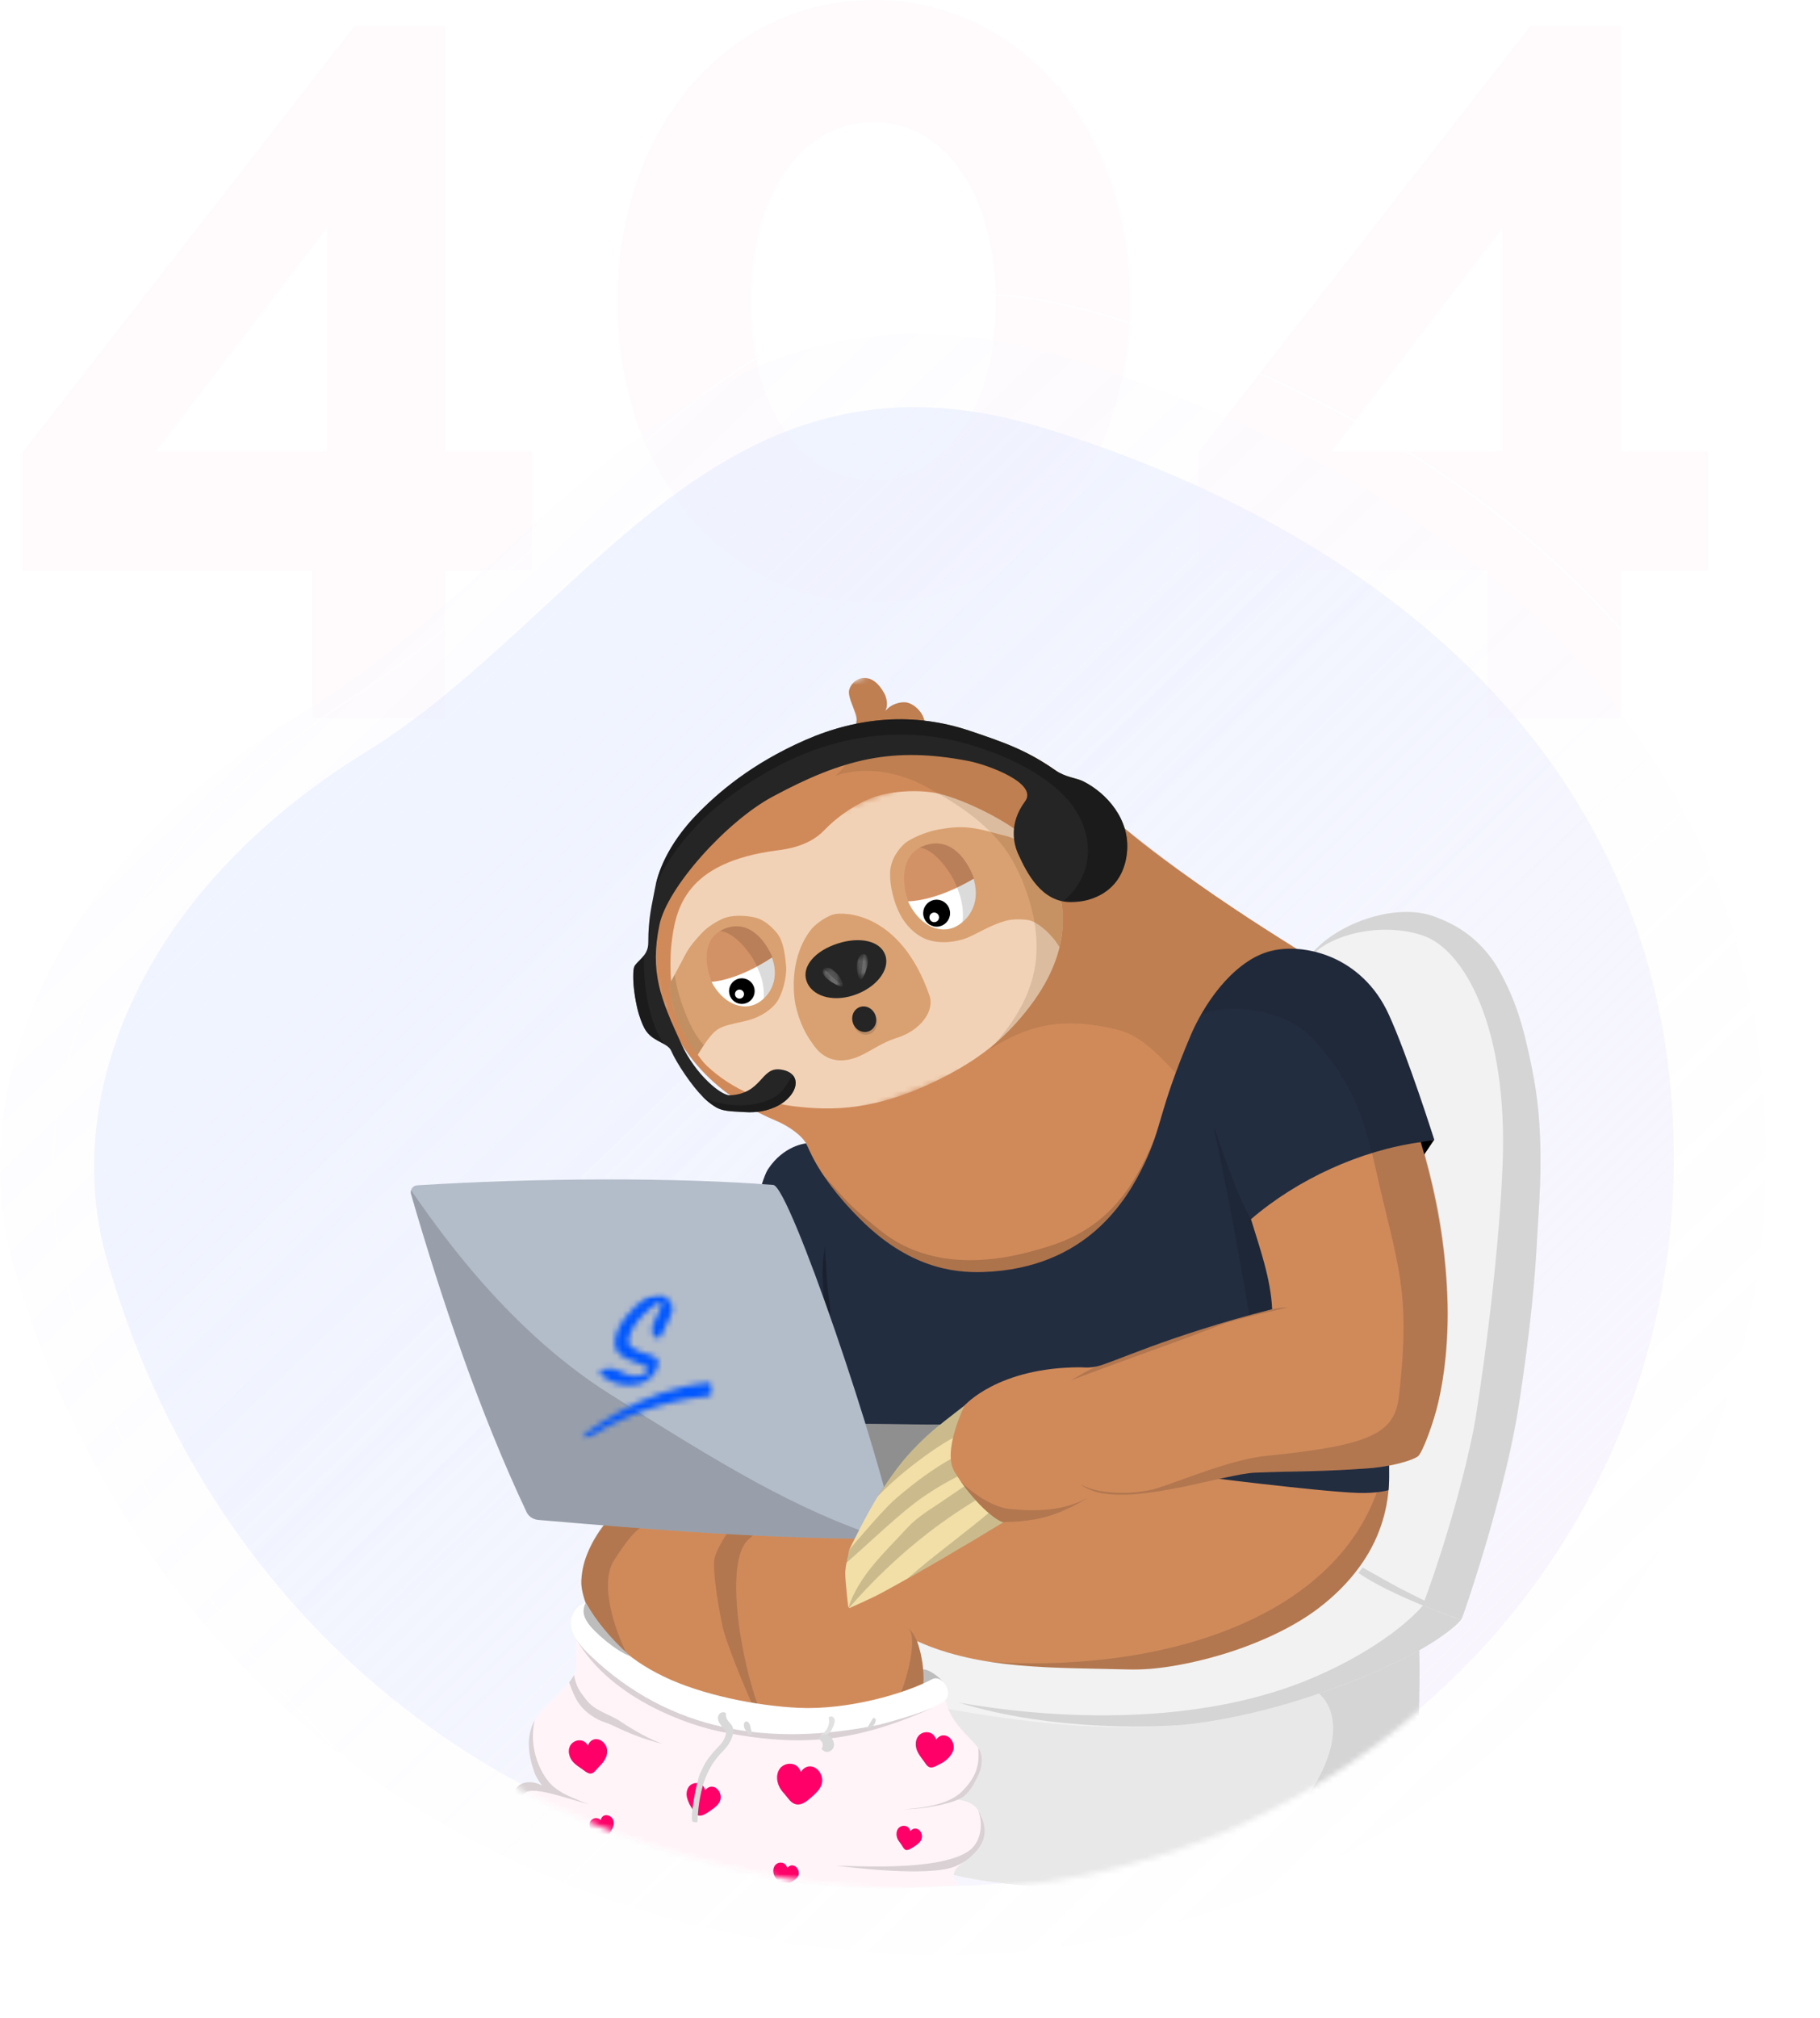 <svg width="323" height="358" viewBox="0 0 323 358" fill="none" xmlns="http://www.w3.org/2000/svg">
<g clip-path="url(#clip0_652_16246)" filter="url(#filter0_b_652_16246)">
<path d="M55.411 127.47V101.236H4V80.285L62.981 4.578H79.003V80.109H94.497V101.236H79.003V127.469L55.411 127.47ZM27.592 80.109H58.051V40.319L27.592 80.109ZM200.487 53.523C200.564 60.796 199.403 68.03 197.054 74.915C194.958 81.088 191.734 86.818 187.547 91.815C183.584 96.502 178.66 100.285 173.11 102.907C167.436 105.517 161.265 106.868 155.02 106.868C148.774 106.868 142.603 105.517 136.929 102.907C131.414 100.267 126.523 96.487 122.58 91.815C118.393 86.818 115.169 81.088 113.073 74.915C110.724 68.03 109.563 60.796 109.64 53.523C109.563 46.249 110.724 39.015 113.073 32.131C115.169 25.958 118.393 20.227 122.58 15.231C126.535 10.548 131.422 6.739 136.928 4.046C142.586 1.379 148.764 -0.004 155.018 -0.004C161.273 -0.004 167.451 1.379 173.109 4.046C178.651 6.721 183.569 10.531 187.544 15.229C191.731 20.225 194.955 25.956 197.051 32.129C199.401 39.013 200.563 46.248 200.487 53.523ZM176.718 53.523C176.759 49.158 176.226 44.807 175.133 40.582C174.223 36.976 172.704 33.552 170.643 30.458C168.873 27.798 166.526 25.571 163.777 23.944C161.129 22.416 158.119 21.625 155.062 21.655C151.947 21.61 148.877 22.401 146.171 23.944C143.422 25.571 141.075 27.798 139.305 30.458C137.244 33.552 135.725 36.976 134.815 40.582C133.722 44.807 133.189 49.158 133.23 53.523C133.185 57.858 133.718 62.181 134.815 66.376C135.736 69.95 137.254 73.343 139.305 76.412C141.075 79.071 143.422 81.298 146.171 82.926C148.877 84.469 151.947 85.259 155.062 85.215C158.119 85.244 161.129 84.454 163.777 82.926C166.526 81.298 168.873 79.071 170.643 76.412C172.694 73.343 174.212 69.95 175.133 66.376C176.23 62.181 176.763 57.858 176.718 53.523ZM264.044 127.47V101.236H212.634V80.285L271.616 4.578H287.638V80.109H303.132V101.236H287.638V127.469L264.044 127.47ZM236.228 80.109H266.687V40.319L236.228 80.109Z" fill="#FFFAFC" fill-opacity="0.8"/>
</g>
<g filter="url(#filter1_b_652_16246)">
<path d="M188.721 63.37C253.629 83.095 313.415 127.13 313.415 205.28C313.415 283.43 248.151 346.777 167.642 346.777C87.134 346.777 23.003 297.543 2.143 223.562C-6.18 192.458 9.473 153.202 53.783 126.376C98.093 99.551 123.813 43.644 188.721 63.37Z" fill="url(#paint0_linear_652_16246)" fill-opacity="0.4"/>
</g>
<g filter="url(#filter2_b_652_16246)">
<path d="M185.512 76.001C243.573 94 297.053 134.18 297.053 205.489C297.053 276.798 238.673 334.6 166.657 334.6C94.641 334.6 37.275 289.676 18.615 222.171C11.17 193.789 25.172 157.969 64.808 133.492C104.444 109.015 127.451 58.002 185.512 76.001Z" fill="url(#paint1_linear_652_16246)"/>
</g>
<path d="M172.167 52.366C164.907 52.354 157.694 53.529 150.814 55.845C147.52 56.957 144.307 58.295 141.198 59.85C138.078 61.416 135.048 63.156 132.124 65.062C129.288 66.903 126.459 68.928 123.472 71.252C120.808 73.327 118.077 75.597 115.124 78.191C109.631 83.017 104.155 88.291 98.859 93.391C93.313 98.731 87.578 104.255 81.699 109.394C78.53 112.164 75.582 114.597 72.688 116.831C69.432 119.342 66.332 121.538 63.206 123.543C52.491 130.417 43.105 138.295 35.309 146.96C28.175 154.802 22.247 163.662 17.72 173.249C13.681 181.806 11.069 190.965 9.986 200.365C9.497 204.758 9.392 209.184 9.672 213.595C9.946 217.871 10.609 222.113 11.652 226.268C16.802 245.621 24.65 263.6 34.976 279.706C44.966 295.372 57.472 309.284 71.991 320.88C86.434 332.377 102.728 341.333 120.177 347.362C138.128 353.581 157.255 356.732 177.026 356.732C181.998 356.731 186.968 356.473 191.913 355.958C206.323 354.454 220.416 350.746 233.7 344.963C242.377 341.182 250.661 336.557 258.433 331.155C266.185 325.762 273.401 319.637 279.983 312.866C293.323 299.129 303.915 282.969 311.191 265.257C313.035 260.773 314.682 256.143 316.087 251.496C317.508 246.797 318.716 241.967 319.676 237.142C320.648 232.253 321.391 227.249 321.882 222.27C322.381 217.217 322.635 212.064 322.635 206.955C322.635 201.857 322.403 196.779 321.948 191.863C321.501 187.042 320.826 182.245 319.942 177.604C319.075 173.055 317.982 168.533 316.696 164.164C315.435 159.882 313.953 155.63 312.291 151.526C310.663 147.505 308.816 143.517 306.807 139.674C304.838 135.91 302.656 132.18 300.323 128.591C298.039 125.077 295.548 121.602 292.919 118.262C290.346 114.993 287.572 111.766 284.674 108.671C281.839 105.643 278.808 102.66 275.668 99.804C272.596 97.011 269.337 94.266 265.981 91.647C259.273 86.431 252.223 81.669 244.88 77.394C230.773 69.152 215.007 62.2 198.019 56.73C193.612 55.297 189.106 54.189 184.536 53.414C180.448 52.728 176.31 52.378 172.165 52.367M172.165 52.001C180.114 52.001 188.709 53.348 198.132 56.382C263.131 77.312 323 124.035 323 206.958C323 289.882 257.645 357.099 177.026 357.099C96.406 357.099 32.187 304.858 11.298 226.359C2.963 193.354 18.639 151.7 63.008 123.237C100.948 98.899 125.279 52 172.167 52L172.165 52.001Z" fill="url(#paint2_linear_652_16246)"/>
<mask id="mask0_652_16246" style="mask-type:alpha" maskUnits="userSpaceOnUse" x="16" y="72" width="281" height="264">
<path d="M184.939 76.744C243.001 94.743 296.481 134.923 296.481 206.232C296.481 277.541 238.1 335.343 166.085 335.343C94.069 335.343 36.703 290.419 18.043 222.914C10.598 194.532 24.599 158.713 64.236 134.235C103.872 109.758 126.878 58.745 184.939 76.744Z" fill="#D9D9D9"/>
</mask>
<g mask="url(#mask0_652_16246)">
<path d="M251.869 291.254L251.862 305.912C251.862 306.914 251.31 307.826 250.436 308.314C241.67 313.203 234.673 321.198 230.979 330.532C230.555 331.598 229.491 332.069 228.358 332.248C206.308 335.73 178.58 336.57 163.001 330.82C161.652 330.322 157.937 327.052 157.937 327.052C157.937 327.052 160.99 309.051 159.641 300.113C159.417 298.626 160.438 297.235 161.923 297.005C189.745 292.665 220.311 294.71 248.551 288.578C250.26 288.207 251.872 289.509 251.869 291.254Z" fill="#E8E8E8"/>
<path d="M251.869 292.77C252.055 296.517 251.817 302.249 251.779 306.119C251.769 307.05 251.236 307.861 250.441 308.347C241.927 313.555 238.407 316.49 230.355 331.417C230.055 331.972 227.17 332.41 224.355 332.843C220.351 333.459 215.955 333.971 214.774 333.971C233.866 322.643 240.837 306.583 234.08 300.43C247.778 294.981 240.368 297.907 251.869 292.77Z" fill="#D5D5D5"/>
<path d="M231.481 170.966C235.425 164.382 246.861 160.06 254.152 162.466C261.44 164.873 265.496 169.819 268.39 176.929C271.284 184.039 273.207 196.629 273.364 203.346C273.686 217.18 270.832 244.904 267.907 258.429C266.495 264.961 261.661 280.928 260.507 284.118C259.481 286.953 259.545 287.164 259.041 287.667C251.372 295.336 227.023 304.003 211.999 305.786C188.112 308.618 157.889 301.513 141.192 296.933C136.134 295.546 152.343 300.751 152.848 301.106C153.657 301.673 154.764 300.985 154.642 300.004C154.564 299.383 154.523 298.6 154.549 297.616C154.661 293.518 158.174 290.204 161.999 288.733C165.827 287.262 170.98 289.219 174.064 286.519C203.038 261.155 208.519 268.219 216.555 250.664C224.59 233.11 226.428 213.419 227.465 194.139C227.922 185.667 228.667 175.665 231.481 170.966Z" fill="#F2F2F2"/>
<path d="M233.283 297.535C205.79 309.399 171.17 302.113 170.185 302.063C187.022 307.252 206.194 306.512 211.707 305.824C218.367 304.991 225.526 303.27 232.076 301.125C235.994 299.842 241.752 297.685 245.227 296.091C248.749 294.474 251.344 293.253 254.578 291.147C255.933 290.264 258.087 288.802 259.289 287.383C257.787 286.948 253.064 285.046 252.536 284.817C252.534 284.815 247.219 291.52 233.283 297.535Z" fill="#D5D5D5"/>
<mask id="mask1_652_16246" style="mask-type:luminance" maskUnits="userSpaceOnUse" x="103" y="101" width="202" height="181">
<path d="M142.932 259.541L274.728 281.897C274.823 281.868 304.466 175.925 304.437 175.829L210.121 101.204C210.093 101.108 199.101 105.817 199.008 105.845L104.074 135.621C103.978 135.649 103.926 135.752 103.955 135.847L142.703 259.427C142.734 259.519 142.837 259.572 142.932 259.541Z" fill="white"/>
</mask>
<g mask="url(#mask1_652_16246)">
<path d="M115.765 168.41C116.372 179.274 121.458 192.025 137.764 198.849C139.959 199.768 142.725 201.646 143.31 203.415C145.571 210.242 145.226 216.093 148.763 222.596C152.912 230.225 152.809 234.4 156.201 238.613C156.982 239.584 163.984 235.004 184.094 225.704C190.887 222.562 195.126 231.767 198.399 225.035C201.672 218.306 208.3 215.64 208.867 208.178C209.309 202.341 208.553 193.91 211.228 188.79C213.453 184.529 217.361 180.461 222.253 179.862C222.426 179.84 225.737 178.112 225.585 178.029C217.078 173.359 244.255 176.827 244.255 176.827C244.255 176.827 226.28 166.684 209.221 154.404C195.866 144.79 192.532 140.086 185.955 135.737C180.883 132.381 170.848 128.239 160.645 129.832C160.457 129.86 160.435 130.127 160.616 130.184C162.123 130.672 163.703 130.36 164.053 128.777C164.448 126.983 162.292 124.566 160.452 124.588C158.843 124.605 157.046 125.542 156.42 127.411C156.42 127.411 157.056 126.247 157.101 126.164C157.698 125.109 157.296 123.741 157.02 123.184C156.47 122.074 155.239 120.282 153.438 120.265C151.824 120.251 150.648 121.734 150.662 122.831C150.686 124.871 153.321 128.316 151.238 128.968C132.335 134.738 114.501 145.744 115.765 168.41Z" fill="#D08A5A"/>
</g>
<mask id="mask2_652_16246" style="mask-type:luminance" maskUnits="userSpaceOnUse" x="111" y="132" width="86" height="74">
<path d="M130.081 205.812L196.349 180.44C196.442 180.404 196.49 180.307 196.459 180.221L178.274 132.722C178.241 132.636 178.139 132.595 178.046 132.631L111.78 158.001C111.687 158.036 111.64 158.134 111.671 158.22L129.853 205.719C129.888 205.807 129.988 205.848 130.081 205.812Z" fill="white"/>
</mask>
<g mask="url(#mask2_652_16246)">
<path d="M137.838 150.879C139.164 150.703 143.417 150.282 146.259 147.318C148.363 145.121 151.172 143.102 154.066 141.827C157.744 140.206 163.273 140.046 166.517 140.779C170.194 141.612 176.475 144.433 180.791 147.575C184.908 150.574 188.086 156.178 188.545 161.405C189.104 167.775 186.605 173.428 182.938 178.324C178.284 184.537 173.288 188.081 167.726 190.964C155.609 197.245 147.426 197.062 140.706 196.234C136.156 195.674 130.053 193.463 125.438 189.076C124.1 187.805 122.974 185.741 121.941 184.235C119.316 180.407 118.604 172.595 119.164 167.52C119.882 160.991 121.77 153.007 137.838 150.879Z" fill="#F2D2B6"/>
</g>
<path d="M121.672 169.279C122.415 167.884 123.419 166.746 124.493 165.589C125.566 164.43 127.113 163.516 128.115 163.049C130.012 162.162 132.811 162.454 134.228 162.838C135.432 163.164 136.898 164.266 137.957 165.623C139.085 167.07 139.359 169.629 139.516 171.459C139.671 173.292 138.847 176.572 137.695 178C136.858 179.038 135.084 180.514 132.219 181.152C128.767 181.923 127.68 182.118 126.513 183.356C125.799 184.113 125.054 185.191 124.674 185.793C124.159 186.605 123.912 186.965 123.817 187.153C122.341 185.398 121.168 183.104 120.42 181.29C120.149 180.635 118.835 177.869 118.861 174.506C118.861 174.582 120.475 171.528 121.672 169.279Z" fill="#D9A171"/>
<path opacity="0.169" d="M118.861 174.532C118.861 174.532 118.895 175.765 119.016 176.655C119.087 177.172 119.566 179.231 120.192 180.756C121.106 182.984 122.134 185.165 123.81 187.157C124.571 185.957 124.905 185.412 124.905 185.412C124.905 185.412 123.215 183.689 121.901 180.373C121.256 178.745 120.361 176.838 119.732 172.92C119.271 173.789 118.861 174.532 118.861 174.532Z" fill="#523618"/>
<path d="M136.127 168.136C134.413 165.394 127.922 165.573 127.922 165.573C127.922 165.573 124.314 170.888 126.525 174.649C128.736 178.41 132.378 179.548 134.956 177.639C137.714 175.599 138.44 171.835 136.127 168.136Z" fill="white"/>
<path opacity="0.141" d="M134.333 171.476C134.78 172.475 135.708 174.351 135.546 177.165C136.479 176.241 137.096 175.187 137.372 173.904C137.646 172.633 137.501 171.169 136.998 169.883C136.17 170.412 135.613 170.788 134.333 171.476Z" fill="black"/>
<path d="M131.659 177.608C132.64 177.608 133.435 176.813 133.435 175.832C133.435 174.851 132.64 174.056 131.659 174.056C130.679 174.056 129.884 174.851 129.884 175.832C129.884 176.813 130.679 177.608 131.659 177.608Z" fill="black" stroke="black" stroke-miterlimit="10"/>
<path d="M131.238 177.167C131.681 177.167 132.04 176.808 132.04 176.365C132.04 175.922 131.681 175.563 131.238 175.563C130.795 175.563 130.436 175.922 130.436 176.365C130.436 176.808 130.795 177.167 131.238 177.167Z" fill="white"/>
<path d="M128.689 164.73C123.193 166.822 126.252 174.22 126.242 174.189C126.242 174.189 130.601 174.106 137.07 169.838C137.07 169.838 136.979 169.538 136.706 169.003C135.751 167.129 133.078 163.059 128.689 164.73Z" fill="#D39266"/>
<path opacity="0.129" d="M137.048 169.767C137.043 169.75 137.036 169.736 137.029 169.714C137.01 169.662 136.981 169.593 136.946 169.51C136.858 169.307 136.715 169.022 136.584 168.767C136.472 168.558 136.339 168.327 136.191 168.084C135.92 167.651 135.601 167.206 135.272 166.796C135.018 166.489 134.739 166.189 134.432 165.908C134.289 165.78 134.128 165.646 133.947 165.504C133.787 165.38 133.609 165.254 133.425 165.137C132.995 164.868 132.526 164.649 132.019 164.506C131.771 164.442 131.514 164.392 131.276 164.361C130.517 164.273 129.686 164.361 128.779 164.697C128.71 164.725 128.639 164.751 128.57 164.782C128.548 164.792 128.527 164.801 128.503 164.811C128.265 164.918 128.022 165.039 127.768 165.182C127.763 165.185 127.761 165.187 127.756 165.192C128.82 165.206 130.795 166.099 133.092 169.269C133.635 170.019 134.039 170.762 134.337 171.476C135.199 171.012 136.113 170.471 137.074 169.836C137.069 169.838 137.062 169.812 137.048 169.767Z" fill="black"/>
<path d="M160.481 149.712C159.424 150.686 158.015 152.511 157.963 154.889C157.91 157.267 158.655 160.186 159.769 162.287C160.726 164.089 162.259 165.713 164.13 166.527C166.574 167.591 169.768 167.129 171.613 166.393C173.336 165.706 176.13 163.885 178.956 163.254C179.919 163.037 181.947 163.059 182.799 163.306C184.485 163.799 186.917 166.024 188.033 168.067C189.319 162.785 188.381 159.46 187.407 156.356C186.498 153.456 185.146 151.307 185.146 151.307C185.146 151.307 184.654 151.057 184.139 150.828C182.861 150.26 179.969 148.627 178.606 148.317C176.187 147.77 174.519 147.113 172.053 146.841C169.975 146.613 168.414 146.837 166.357 147.203C164.372 147.558 161.492 148.781 160.481 149.712Z" fill="#D9A171"/>
<path d="M171.949 154.009C170.285 150.988 163.385 150.807 163.385 150.807C163.385 150.807 159.251 156.27 161.386 160.407C163.521 164.544 167.319 165.965 170.166 164.077C173.21 162.057 174.196 158.084 171.949 154.009Z" fill="white"/>
<path opacity="0.141" d="M169.854 157.47C170.273 158.562 171.151 160.616 170.82 163.606C171.863 162.675 172.577 161.585 172.943 160.233C173.308 158.893 173.234 157.324 172.774 155.925C171.865 156.439 171.251 156.808 169.854 157.47Z" fill="black"/>
<path d="M166.226 163.901C167.269 163.901 168.114 163.053 168.114 162.007C168.114 160.96 167.269 160.112 166.226 160.112C165.184 160.112 164.339 160.96 164.339 162.007C164.339 163.053 165.184 163.901 166.226 163.901Z" fill="black" stroke="black" stroke-miterlimit="10"/>
<path d="M165.798 163.606C166.268 163.606 166.65 163.223 166.65 162.749C166.65 162.276 166.268 161.893 165.798 161.893C165.327 161.893 164.946 162.276 164.946 162.749C164.946 163.223 165.327 163.606 165.798 163.606Z" fill="white"/>
<path d="M164.246 149.953C158.294 151.871 161.121 159.936 161.112 159.9C161.112 159.9 165.743 160.06 172.855 155.877C172.855 155.877 172.777 155.554 172.515 154.966C171.608 152.916 168.999 148.42 164.246 149.953Z" fill="#D39266"/>
<path opacity="0.129" d="M172.832 155.801C172.827 155.784 172.822 155.768 172.815 155.746C172.815 155.744 172.815 155.744 172.815 155.742C172.796 155.684 172.772 155.611 172.739 155.52C172.656 155.299 172.522 154.985 172.396 154.709C172.289 154.478 172.163 154.225 172.018 153.959C171.754 153.48 171.442 152.99 171.116 152.535C170.863 152.195 170.583 151.857 170.273 151.54C170.128 151.397 169.966 151.243 169.78 151.081C169.619 150.94 169.435 150.795 169.25 150.66C168.807 150.348 168.321 150.086 167.791 149.907C167.531 149.826 167.262 149.757 167.01 149.71C166.21 149.574 165.32 149.619 164.339 149.924C164.263 149.95 164.187 149.974 164.111 150.003C164.087 150.012 164.063 150.019 164.04 150.029C163.78 150.129 163.514 150.245 163.237 150.383C163.233 150.386 163.228 150.388 163.223 150.391C164.351 150.467 166.396 151.531 168.657 155.044C169.193 155.875 169.578 156.691 169.852 157.47C170.792 157.025 171.794 156.501 172.853 155.877C172.853 155.877 172.846 155.849 172.832 155.801Z" fill="black"/>
<path d="M144.113 164.704C140.264 169.384 140.602 175.984 141.297 178.791C141.992 181.595 143.053 183.594 144.184 185.125C144.667 185.782 146.712 189.259 151.529 187.748C154.057 186.955 155.906 185.151 159.21 184.115C163.356 182.816 165.905 179.362 164.965 176.646C159.734 161.552 149.442 161.75 147.897 162.235C145.952 162.845 144.324 164.447 144.113 164.704Z" fill="#D9A171"/>
<path opacity="0.161" d="M154.333 183.452C155.419 183.05 155.943 181.761 155.503 180.574C155.063 179.387 153.826 178.751 152.74 179.153C151.654 179.556 151.131 180.844 151.57 182.031C152.01 183.218 153.247 183.854 154.333 183.452Z" fill="#252525"/>
<path d="M154.17 182.966C155.262 182.562 155.79 181.271 155.351 180.084C154.911 178.897 153.669 178.263 152.577 178.668C151.484 179.072 150.956 180.363 151.396 181.55C151.836 182.737 153.077 183.371 154.17 182.966Z" fill="#252525"/>
<path d="M143.12 173.999C142.268 171.388 144.701 168.681 148.637 167.4C152.572 166.117 156.282 166.893 157.134 169.505C157.987 172.116 155.421 175.294 151.486 176.577C147.552 177.86 143.972 176.61 143.12 173.999Z" fill="#252525"/>
<mask id="mask3_652_16246" style="mask-type:luminance" maskUnits="userSpaceOnUse" x="151" y="169" width="4" height="5">
<path d="M152.719 173.806L154.818 173.121C154.913 173.09 154.963 172.987 154.932 172.895L153.745 169.248C153.714 169.153 153.611 169.103 153.519 169.134L151.419 169.819C151.324 169.85 151.274 169.952 151.305 170.045L152.493 173.692C152.524 173.787 152.626 173.837 152.719 173.806Z" fill="white"/>
</mask>
<g mask="url(#mask3_652_16246)">
<g opacity="0.122">
<mask id="mask4_652_16246" style="mask-type:luminance" maskUnits="userSpaceOnUse" x="151" y="169" width="4" height="5">
<path d="M152.719 173.806L154.818 173.121C154.913 173.09 154.963 172.987 154.932 172.895L153.745 169.248C153.714 169.153 153.611 169.103 153.519 169.134L151.419 169.819C151.324 169.85 151.274 169.952 151.305 170.045L152.493 173.692C152.524 173.787 152.626 173.837 152.719 173.806Z" fill="white"/>
</mask>
<g mask="url(#mask4_652_16246)">
<path d="M152.074 171.476C152.129 169.881 152.709 169.222 153.328 169.25C153.945 169.279 154.216 170.248 153.883 171.505C153.709 172.159 153.404 173.187 152.936 173.702C152.574 174.099 152.029 172.816 152.074 171.476Z" fill="white"/>
</g>
</g>
</g>
<mask id="mask5_652_16246" style="mask-type:luminance" maskUnits="userSpaceOnUse" x="145" y="171" width="5" height="5">
<path d="M145.845 172.168L147.314 175.713C147.352 175.805 147.457 175.848 147.55 175.81L149.589 174.965C149.682 174.927 149.725 174.822 149.687 174.73L148.218 171.185C148.18 171.092 148.076 171.05 147.983 171.088L145.943 171.933C145.85 171.971 145.807 172.078 145.845 172.168Z" fill="white"/>
</mask>
<g mask="url(#mask5_652_16246)">
<g opacity="0.122">
<mask id="mask6_652_16246" style="mask-type:luminance" maskUnits="userSpaceOnUse" x="145" y="170" width="5" height="6">
<path d="M147.242 175.925L149.644 175.142C149.739 175.111 149.789 175.008 149.758 174.915L148.511 171.09C148.48 170.995 148.378 170.945 148.285 170.976L145.883 171.759C145.788 171.79 145.738 171.892 145.769 171.985L147.016 175.81C147.047 175.903 147.149 175.953 147.242 175.925Z" fill="white"/>
</mask>
<g mask="url(#mask6_652_16246)">
<path d="M148.563 172.773C147.485 171.597 146.614 171.474 146.164 171.897C145.714 172.321 146.137 173.233 147.209 173.971C147.765 174.356 148.668 174.937 149.355 175.023C149.889 175.092 149.47 173.761 148.563 172.773Z" fill="white"/>
</g>
</g>
</g>
<mask id="mask7_652_16246" style="mask-type:luminance" maskUnits="userSpaceOnUse" x="151" y="169" width="4" height="5">
<path d="M152.719 173.806L154.818 173.121C154.913 173.09 154.963 172.987 154.932 172.895L153.745 169.248C153.714 169.153 153.611 169.103 153.519 169.134L151.419 169.819C151.324 169.85 151.274 169.952 151.305 170.045L152.493 173.692C152.524 173.787 152.626 173.837 152.719 173.806Z" fill="white"/>
</mask>
<g mask="url(#mask7_652_16246)">
<g opacity="0.122">
<mask id="mask8_652_16246" style="mask-type:luminance" maskUnits="userSpaceOnUse" x="151" y="169" width="4" height="5">
<path d="M152.719 173.806L154.818 173.121C154.913 173.09 154.963 172.987 154.932 172.895L153.745 169.248C153.714 169.153 153.611 169.103 153.519 169.134L151.419 169.819C151.324 169.85 151.274 169.952 151.305 170.045L152.493 173.692C152.524 173.787 152.626 173.837 152.719 173.806Z" fill="white"/>
</mask>
<g mask="url(#mask8_652_16246)">
<path d="M152.074 171.476C152.129 169.881 152.709 169.222 153.328 169.25C153.945 169.279 154.216 170.248 153.883 171.505C153.709 172.159 153.404 173.187 152.936 173.702C152.574 174.099 152.029 172.816 152.074 171.476Z" fill="white"/>
</g>
</g>
</g>
<mask id="mask9_652_16246" style="mask-type:luminance" maskUnits="userSpaceOnUse" x="145" y="171" width="5" height="5">
<path d="M145.845 172.168L147.314 175.713C147.352 175.805 147.457 175.848 147.55 175.81L149.589 174.965C149.682 174.927 149.725 174.822 149.687 174.73L148.218 171.185C148.18 171.092 148.076 171.05 147.983 171.088L145.943 171.933C145.85 171.971 145.807 172.078 145.845 172.168Z" fill="white"/>
</mask>
<g mask="url(#mask9_652_16246)">
<g opacity="0.122">
<mask id="mask10_652_16246" style="mask-type:luminance" maskUnits="userSpaceOnUse" x="145" y="170" width="5" height="6">
<path d="M147.242 175.925L149.644 175.142C149.739 175.111 149.789 175.008 149.758 174.915L148.511 171.09C148.48 170.995 148.378 170.945 148.285 170.976L145.883 171.759C145.788 171.79 145.738 171.892 145.769 171.985L147.016 175.81C147.047 175.903 147.149 175.953 147.242 175.925Z" fill="white"/>
</mask>
<g mask="url(#mask10_652_16246)">
<path d="M148.563 172.773C147.485 171.597 146.614 171.474 146.164 171.897C145.714 172.321 146.137 173.233 147.209 173.971C147.765 174.356 148.668 174.937 149.355 175.023C149.889 175.092 149.47 173.761 148.563 172.773Z" fill="white"/>
</g>
</g>
</g>
<mask id="mask11_652_16246" style="mask-type:luminance" maskUnits="userSpaceOnUse" x="151" y="169" width="4" height="5">
<path d="M152.719 173.806L154.818 173.121C154.913 173.09 154.963 172.987 154.932 172.895L153.745 169.248C153.714 169.153 153.611 169.103 153.519 169.134L151.419 169.819C151.324 169.85 151.274 169.952 151.305 170.045L152.493 173.692C152.524 173.787 152.626 173.837 152.719 173.806Z" fill="white"/>
</mask>
<g mask="url(#mask11_652_16246)">
<g opacity="0.122">
<mask id="mask12_652_16246" style="mask-type:luminance" maskUnits="userSpaceOnUse" x="151" y="169" width="4" height="5">
<path d="M152.719 173.806L154.818 173.121C154.913 173.09 154.963 172.987 154.932 172.895L153.745 169.248C153.714 169.153 153.611 169.103 153.519 169.134L151.419 169.819C151.324 169.85 151.274 169.952 151.305 170.045L152.493 173.692C152.524 173.787 152.626 173.837 152.719 173.806Z" fill="white"/>
</mask>
<g mask="url(#mask12_652_16246)">
<path d="M152.074 171.476C152.129 169.881 152.709 169.222 153.328 169.25C153.945 169.279 154.216 170.248 153.883 171.505C153.709 172.159 153.404 173.187 152.936 173.702C152.574 174.099 152.029 172.816 152.074 171.476Z" fill="white"/>
</g>
</g>
</g>
<mask id="mask13_652_16246" style="mask-type:luminance" maskUnits="userSpaceOnUse" x="145" y="171" width="5" height="5">
<path d="M145.845 172.168L147.314 175.713C147.352 175.805 147.457 175.848 147.55 175.81L149.589 174.965C149.682 174.927 149.725 174.822 149.687 174.73L148.218 171.185C148.18 171.092 148.076 171.05 147.983 171.088L145.943 171.933C145.85 171.971 145.807 172.078 145.845 172.168Z" fill="white"/>
</mask>
<g mask="url(#mask13_652_16246)">
<g opacity="0.122">
<mask id="mask14_652_16246" style="mask-type:luminance" maskUnits="userSpaceOnUse" x="145" y="170" width="5" height="6">
<path d="M147.242 175.925L149.644 175.142C149.739 175.111 149.789 175.008 149.758 174.915L148.511 171.09C148.48 170.995 148.378 170.945 148.285 170.976L145.883 171.759C145.788 171.79 145.738 171.892 145.769 171.985L147.016 175.81C147.047 175.903 147.149 175.953 147.242 175.925Z" fill="white"/>
</mask>
<g mask="url(#mask14_652_16246)">
<path d="M148.563 172.773C147.485 171.597 146.614 171.474 146.164 171.897C145.714 172.321 146.137 173.233 147.209 173.971C147.765 174.356 148.668 174.937 149.355 175.023C149.889 175.092 149.47 173.761 148.563 172.773Z" fill="white"/>
</g>
</g>
</g>
<mask id="mask15_652_16246" style="mask-type:luminance" maskUnits="userSpaceOnUse" x="-98" y="5" width="558" height="482">
<path d="M-96.974 150.914L350.41 5.098C350.505 5.067 350.605 5.119 350.636 5.212L459.964 340.689C459.995 340.784 459.942 340.884 459.849 340.915L12.466 486.734C12.371 486.765 12.271 486.713 12.24 486.62L-97.088 151.143C-97.119 151.048 -97.066 150.945 -96.974 150.914Z" fill="white"/>
</mask>
<g mask="url(#mask15_652_16246)">
<g opacity="0.322">
<mask id="mask16_652_16246" style="mask-type:luminance" maskUnits="userSpaceOnUse" x="150" y="168" width="5" height="7">
<path d="M151.884 174.218L154.63 173.323C154.726 173.292 154.776 173.189 154.745 173.097L153.171 168.267C153.14 168.172 153.038 168.122 152.945 168.153L150.199 169.048C150.103 169.079 150.053 169.181 150.084 169.274L151.658 174.104C151.686 174.196 151.789 174.249 151.884 174.218Z" fill="white"/>
</mask>
<g mask="url(#mask16_652_16246)">
<path d="M153.117 168.098C153.264 169.76 153.036 171.426 152.81 173.078C152.779 173.311 152.743 173.549 152.631 173.756C152.519 173.963 152.307 174.132 152.072 174.128C151.805 174.123 151.586 173.894 151.505 173.64C151.422 173.387 151.448 173.113 151.474 172.849C151.551 172.08 151.624 171.312 151.7 170.543C151.748 170.048 151.8 169.543 152.005 169.093C152.21 168.641 152.605 168.243 153.117 168.098Z" fill="#252525"/>
</g>
</g>
</g>
<mask id="mask17_652_16246" style="mask-type:luminance" maskUnits="userSpaceOnUse" x="-98" y="5" width="558" height="482">
<path d="M-96.974 150.914L350.41 5.098C350.505 5.067 350.605 5.119 350.636 5.212L459.964 340.689C459.995 340.784 459.942 340.884 459.849 340.915L12.466 486.734C12.371 486.765 12.271 486.713 12.24 486.62L-97.088 151.143C-97.119 151.048 -97.066 150.945 -96.974 150.914Z" fill="white"/>
</mask>
<g mask="url(#mask17_652_16246)">
<g opacity="0.322">
<mask id="mask18_652_16246" style="mask-type:luminance" maskUnits="userSpaceOnUse" x="145" y="170" width="6" height="6">
<path d="M147.204 175.815L150.025 174.896C150.12 174.865 150.17 174.763 150.139 174.67L148.678 170.185C148.647 170.09 148.545 170.04 148.452 170.071L145.631 170.99C145.536 171.021 145.486 171.123 145.517 171.216L146.978 175.701C147.007 175.793 147.109 175.846 147.204 175.815Z" fill="white"/>
</mask>
<g mask="url(#mask18_652_16246)">
<path d="M145.531 171.223C146.738 172.363 147.945 173.504 149.149 174.646C149.273 174.763 149.399 174.882 149.559 174.939C149.718 174.996 149.918 174.975 150.025 174.844C150.177 174.656 150.066 174.377 149.939 174.17C149.171 172.92 148.009 171.954 146.76 171.185C146.529 171.045 146.283 170.904 146.012 170.9C145.743 170.892 145.408 171.107 145.531 171.223Z" fill="#252525"/>
</g>
</g>
</g>
<mask id="mask19_652_16246" style="mask-type:luminance" maskUnits="userSpaceOnUse" x="-109" y="20" width="556" height="478">
<path d="M-108.329 160.9L340.656 20.094C340.752 20.065 340.852 20.117 340.883 20.213L446.452 356.889C446.48 356.984 446.428 357.084 446.333 357.115L-2.652 497.921C-2.748 497.95 -2.847 497.898 -2.878 497.802L-108.448 161.126C-108.476 161.031 -108.424 160.931 -108.329 160.9Z" fill="white"/>
</mask>
<g mask="url(#mask19_652_16246)">
<g opacity="0.141">
<mask id="mask20_652_16246" style="mask-type:luminance" maskUnits="userSpaceOnUse" x="143" y="97" width="108" height="108">
<path d="M169.04 204.243L250.798 178.605V178.602L225.38 97.543L143.622 123.183L169.037 204.243H169.04Z" fill="white"/>
</mask>
<g mask="url(#mask20_652_16246)">
<path d="M240.787 175.072C232.152 169.183 222.489 164.028 212.314 156.577C204.788 151.069 197.861 145.697 193.903 142.067C187.12 135.842 180.503 131.522 171.663 130.089C170.104 129.837 168.692 129.649 167.49 129.56C165.71 129.43 164.615 129.463 163.749 129.518C163.889 129.234 164.07 128.961 164.084 128.599C164.177 126.128 161.683 124.657 160.767 124.609C159.845 124.559 159.65 124.657 159.136 124.805C158.336 125.033 157.632 125.512 157.103 126.166C157.708 125.109 157.27 123.624 156.963 123.072C156.363 121.986 155.24 120.284 153.438 120.268C151.824 120.253 150.649 121.736 150.663 122.834C150.684 124.683 152.784 126.899 151.889 127.932C151.889 127.932 151.858 127.961 151.858 127.963C152.45 131.543 151.065 135.447 148.166 137.663C153.555 135.792 159.66 136.959 164.651 139.72C169.645 142.481 174.15 145.383 177.758 149.803C181.084 153.876 183.183 160.443 183.704 164.332C184.473 170.076 183.971 177.2 175.731 186.1C182.024 182.175 188.086 180.097 198.571 182.737C202.871 183.82 206.701 188.24 209.66 191.501C209.912 190.587 210.202 189.681 210.55 188.783" fill="#523618"/>
</g>
</g>
</g>
<path d="M254.537 202.196L250.629 202.608L252.481 205.248L254.537 202.196Z" fill="black"/>
<path d="M163.216 296.357C163.699 296 164.384 296.195 164.92 296.464C166.043 297.031 167.029 297.873 167.762 298.897C166.334 299.418 164.906 299.942 163.478 300.463C163.523 299.095 163.39 297.716 163.216 296.357Z" fill="#BDBDBD"/>
<path d="M115.993 263.709C113.197 265.846 110.217 266.658 108.048 269.431C105.88 272.204 103.388 275.739 103.169 280.421C103.007 283.841 106.147 289.407 108.07 292.239C111.304 297 114.784 301.977 119.99 304.436C123.253 305.976 126.916 306.386 130.503 306.773C136.208 307.39 141.916 308.004 147.621 308.621C151.839 309.075 156.504 309.42 159.924 306.909C164.534 303.527 164.629 296.569 162.766 291.163C174.3 296.35 187.415 295.779 200.053 296.183C209.467 296.486 225.076 292.151 234.013 285.301C245.671 276.365 247.842 265.337 245.917 255.606C244.814 250.043 234.085 250.855 228.434 250.403C207.606 248.736 186.777 247.07 165.946 245.404C159.693 244.904 153.243 244.425 147.29 246.399C143.22 247.748 139.607 250.174 136.051 252.573C127.594 258.281 119.778 260.819 115.993 263.709Z" fill="#D08A5A"/>
<path opacity="0.161" d="M120.758 269.165C114.237 270.702 114.032 269.06 109.005 276.76C105.342 282.371 111.519 296.334 116.386 301.201C113.073 299.29 108.57 293.637 105.521 287.943C105.349 287.624 104.952 286.779 104.45 285.675C103.997 284.682 103.536 283.132 103.438 282.711C103.312 282.152 103.138 281.34 103.164 280.685C103.262 278.217 103.709 276.748 104.747 274.48C106.175 271.352 108.739 267.532 111.307 268.993C116.86 272.154 116.738 267.741 123.112 268.198C121.201 268.91 119.292 269.619 120.758 269.165Z" fill="#141414"/>
<path opacity="0.161" d="M144.353 265.334C139.336 265.758 139.716 267.141 132.904 273.04C126.918 278.224 134.368 307.821 137.66 307.545C139.709 317.714 129.382 293.677 128.277 288.719C127.63 285.81 126.514 279.495 126.761 276.758C126.956 274.615 131.205 268.448 131.567 269.757C132.455 272.978 135.611 264.956 137.65 263.556C142.168 260.46 141.823 263.233 146.26 264.77C144.729 265.158 143.199 265.542 144.353 265.334Z" fill="#141414"/>
<path opacity="0.161" d="M161.221 288.854C163.368 291.002 159.8 302.751 157.139 305.412C155.478 307.074 161.019 303.851 160.119 306.021C161.526 305.738 161.783 305.015 162.618 303.708C163.349 302.565 163.906 300.099 163.906 297.762C163.903 295.248 163.216 290.564 161.221 288.854Z" fill="#141414"/>
<path opacity="0.161" d="M175.759 294.841C178.815 295.334 182.098 295.558 185.356 295.765C188.983 295.996 198.454 296.16 202.593 296.16C207.22 296.16 215.941 294.068 220.911 292.178C230.848 288.4 236.817 283.98 241.221 278.048C245.362 272.468 247.366 265.616 246.198 257.215C242.306 285.725 208.413 296.926 175.759 294.841Z" fill="#141414"/>
<path opacity="0.161" d="M111.538 296.745C111.062 297.309 111.085 298.092 111.495 298.709C111.904 299.325 113.078 300.875 113.773 301.425C118.571 305.214 128.451 309.318 136.953 309.223C142.501 309.161 147.559 307.185 153.107 307.128C154.816 307.111 156.584 307.28 158.189 306.693C159.793 306.102 161.173 304.71 160.728 303.06C157.598 304.038 155.078 304.691 152.138 305.207C145.083 306.452 138.957 306.402 132.469 305.429C130.757 305.171 128.872 304.864 127.18 304.479C124.614 303.891 122.398 303.262 120.142 302.322C118.854 301.787 117.7 301.246 116.545 300.582C116.212 300.389 115.872 300.18 115.541 299.978C115.051 299.678 114.187 299.075 113.435 298.476C113.054 298.171 112.692 297.85 112.463 297.645C112.085 297.307 111.83 297.045 111.83 297.045C111.754 296.971 111.654 296.862 111.538 296.745Z" fill="#141414"/>
<g opacity="0.169">
<mask id="mask21_652_16246" style="mask-type:luminance" maskUnits="userSpaceOnUse" x="142" y="182" width="83" height="58">
<path d="M162.402 239.384L223.388 213.786C223.498 213.741 224.267 213.617 224.224 213.515L210.664 182.908C210.621 182.804 210.495 182.758 210.385 182.804L142.734 207.928C142.625 207.973 144.236 214.048 144.279 214.15L162.123 239.282C162.166 239.384 162.29 239.432 162.402 239.384Z" fill="white"/>
</mask>
<g mask="url(#mask21_652_16246)">
<path d="M144.827 207.15C149.677 212.084 149.106 212.584 156.216 218.301C166.907 226.902 180.846 222.788 186.365 221.032C199.991 216.7 203.805 205.576 208.512 192.173C208.598 191.93 211.642 189.273 211.602 189.526C209.376 202.889 203.462 217.421 192.275 225.683C189.114 228.016 185.618 230.067 181.769 230.882C173.534 232.624 164.442 233.626 158.622 228.139C154.326 224.088 148.066 215.102 146.114 210.13" fill="black"/>
</g>
</g>
<path d="M102.313 295.167C102.474 298.976 96.027 302.468 94.529 305.972C93.032 309.475 94.192 315.381 97.198 317.723C95.929 315.807 92.278 315.536 91.4 317.659C90.521 319.782 91.678 323.353 93.487 324.769C95.296 326.185 97.871 326.749 100.109 327.278C145.781 338.042 170.271 334.355 170.271 334.355C170.271 334.355 168.797 333.657 169.347 332.198C169.897 330.736 171.666 330.001 172.82 328.951C175.531 326.488 174.75 322.931 173.686 321.291C172.622 319.651 171.175 319.48 169.604 319.173C171.278 319.865 175.84 313.239 173.643 310.175C171.854 307.681 167.922 305.436 167.434 299.583C158.803 302.703 148.766 304.9 138.082 303.929C127.397 302.958 115.192 300.442 108.777 292.294C106.459 289.347 105.678 287.591 104.029 285.089C103.919 285.917 101.927 286.117 102.313 295.167Z" fill="#FFF5F8"/>
<path opacity="0.161" d="M173.617 310.104C173.931 313.457 172.998 315.543 170.687 317.851C168.362 320.177 163.689 320.772 160.407 320.994C163.544 320.994 168.407 320.16 170.501 319.035C171.953 318.254 173.032 316.29 173.686 314.776C174.341 313.262 174.503 311.372 173.617 310.104Z" fill="#141414"/>
<path opacity="0.161" d="M101.008 298.49C102.05 301.413 102.879 303.091 105.466 304.684C106.773 305.488 107.539 305.531 109.027 306.245C111.53 307.445 114.563 308.713 117.783 309.411C115.886 308.944 111.88 306.624 110.112 305.395C108.481 304.262 105.742 303.581 104.311 301.863C102.805 300.056 102.265 299.228 101.858 297.128C101.712 297.557 101.774 297.324 101.527 297.733C101.27 298.154 101.267 298.059 101.008 298.49Z" fill="#141414"/>
<path opacity="0.161" d="M173.598 321.158C174.581 323.762 174.062 327.038 171.716 328.53C166.215 332.029 151.47 330.994 148.404 330.994C150.485 331.234 164.62 333.048 169.435 331.146C171.085 330.494 173.386 328.868 174.246 326.959C175.105 325.05 174.703 323.043 173.598 321.158Z" fill="#141414"/>
<path opacity="0.161" d="M94.908 305.203C94.146 308.364 94.739 311.796 96.36 314.614C97.981 317.433 99.792 318.268 104.478 320.111C96.676 317.878 91.761 315.817 92.54 320.694C92.928 323.124 95.315 324.833 97.612 325.723C102.339 327.556 107.42 328.787 112.359 329.934C108.622 329.215 105.864 328.618 102.146 327.754C99.054 327.035 95.284 326.402 93.294 324.612C92.873 324.233 92.568 323.769 92.211 323.257C91.276 321.92 90.731 318.97 91.464 317.521C92.199 316.064 94.41 315.748 96.224 316.8C95.755 316.162 95.182 315.374 94.844 314.434C93.777 311.472 93.285 308.073 94.908 305.203Z" fill="#141414"/>
<path opacity="0.161" d="M102.319 290.901C108.605 301.665 122.672 306.174 127.913 307.219C142.089 310.049 151.719 309.118 165.405 303.051C154.837 307.064 143.184 308.173 132.05 306.228C120.918 304.286 110.762 298.661 102.319 290.901Z" fill="#141414"/>
<path d="M103.926 284.325C102.07 284.898 100.975 286.981 101.429 288.869C101.884 290.756 103.269 292.268 104.671 293.613C118.85 307.238 136.596 309.944 155.863 306.019C156.52 305.886 164.063 303.917 167.322 301.97C169.549 300.639 167.281 296.919 165.417 297.912C160.562 300.499 150.472 303.401 141.663 302.984C134.225 302.632 124.498 300.678 117.795 297.436C111.093 294.194 107.349 290.304 103.926 284.325Z" fill="white"/>
<path d="M231.907 170.831C234.175 166.301 244.543 163.218 252.586 165.996C259.833 168.498 267.597 182.147 266.681 206.395C265.981 224.909 262.323 249.662 261.461 253.89C258.186 269.938 252.586 284.563 252.586 284.563L259.3 287.157C259.3 287.157 251.131 283.175 248.57 281.845C246.764 280.907 241.822 278.081 241.822 278.081C241.822 278.081 241.73 278.272 241.08 279.048C246.985 283.201 259.267 287.381 259.267 287.381C259.267 287.381 259.379 287.286 259.657 286.548C260.119 285.317 261.037 282.556 262.67 277.341C264.667 270.959 268.152 258.534 269.661 248.615C271.698 235.226 272.429 226.302 272.684 221.558C273.036 214.983 273.545 210.139 273.36 202.958C273.214 197.267 272.643 192.992 271.565 187.974C270.237 181.79 269.075 177.657 266.031 172.114C264.753 169.786 262.88 167.653 260.911 166.075C258.943 164.497 256.879 163.478 254.701 162.657C252.557 161.847 250.646 161.75 248.82 161.812C246.53 161.89 243.691 162.457 240.844 163.63C237.99 164.806 235.144 166.52 232.871 169.076C232.361 169.648 232.169 170.214 231.907 170.831Z" fill="#D5D5D5"/>
<path d="M128.991 228.518C131.364 239.982 142.501 259.343 142.501 259.343L176.899 265.304C176.899 265.304 183.861 257.894 211.74 261.786C212.68 261.917 234.063 264.616 240.908 264.854C244.455 264.978 246.428 264.366 246.428 264.366C246.428 264.366 246.502 263.38 246.528 262.733C246.554 262.057 246.528 258.596 246.528 258.596C246.528 258.596 224.695 235.45 227.392 233.398C227.508 233.31 228.622 235.969 222.372 217.123C230.652 210.14 243.139 203.817 254.547 202.225C254.547 202.225 249.87 187.446 246.459 179.967C241.746 169.629 231.355 167.079 225.164 168.834C218.445 170.736 213.368 178.833 211.328 183.646C205.473 197.474 206.33 199.645 203.109 206.417C199.953 213.048 192.72 225.04 174.521 225.669C169.13 225.855 161.221 224.855 152.619 216.252C146.028 209.661 143.977 204.889 143.317 203.36C143.215 203.122 143.048 202.849 143.048 202.849C143.048 202.849 139.112 203.17 136.298 207.431C134.911 209.53 132.764 219.778 132.764 219.778" fill="#232D40"/>
<g opacity="0.141">
<mask id="mask22_652_16246" style="mask-type:luminance" maskUnits="userSpaceOnUse" x="200" y="192" width="72" height="146">
<path d="M243.689 337.751L271.784 328.968C271.867 328.942 271.915 328.856 271.889 328.778L229.353 192.701C229.329 192.623 229.241 192.577 229.158 192.604L201.063 201.387C200.979 201.413 200.932 201.499 200.958 201.577L243.494 337.654C243.52 337.735 243.605 337.778 243.689 337.751Z" fill="white"/>
</mask>
<g mask="url(#mask22_652_16246)">
<path d="M215.329 199.619C215.329 199.619 219.92 220.38 223.936 247.256C224.976 254.228 228.596 246.792 228.596 255.578C228.596 258.291 234.299 261.41 230.772 245.669C229.055 238.011 227.018 229.28 225.414 219.461V219.58C225.166 216.514 225.899 222.998 222.574 217.202C222.574 217.202 220.808 214.748 218.223 207.783L215.329 199.619Z" fill="black"/>
</g>
</g>
<g opacity="0.278">
<mask id="mask23_652_16246" style="mask-type:luminance" maskUnits="userSpaceOnUse" x="144" y="220" width="5" height="14">
<path d="M146.367 233.181L148.449 232.819C148.535 232.805 148.592 232.724 148.578 232.638L146.493 220.634C146.479 220.548 146.398 220.491 146.312 220.506L144.229 220.867C144.144 220.882 144.087 220.963 144.101 221.048L146.186 233.052C146.2 233.138 146.281 233.195 146.367 233.181Z" fill="white"/>
</mask>
<g mask="url(#mask23_652_16246)">
<path d="M146.464 220.477C145.959 224.293 145.895 224.988 146.081 228.38C146.104 228.815 146.323 232.148 146.366 233.179C146.385 233.633 147.121 235.573 147.095 236.161C147.08 236.482 148.013 236.739 147.997 237.206C147.766 234.523 146.895 229.71 146.742 226.84C146.607 224.274 146.395 222.369 146.464 220.477Z" fill="black"/>
</g>
</g>
<path d="M151.798 252.588C160.838 252.588 164.156 252.893 172.994 252.602C170.399 255.778 165.37 259.543 164.258 263.49C159.527 264.066 154.902 265.501 150.677 267.705C151.198 262.719 152.01 257.763 151.798 252.588Z" fill="#8F8F8F"/>
<path d="M93.449 268.25C85.092 250.529 78.378 230.551 72.944 211.839C72.737 211.127 73.225 210.339 74.005 210.292C95.198 208.959 120.161 208.868 137.236 210.22C140.133 210.449 156.33 258.129 159.096 273.042C135.808 273.042 115.877 271.385 95.527 269.647C94.617 269.569 93.818 269.036 93.449 268.25Z" fill="#B3BCC9"/>
<path opacity="0.169" d="M95.526 269.648C115.303 271.335 134.687 272.947 157.139 273.037C141.518 268.072 127.656 259.617 107.998 247.168C89.219 235.273 76.661 216.419 72.946 211.153C72.881 211.372 72.874 211.61 72.941 211.839C78.375 230.548 85.089 250.526 93.446 268.25C93.817 269.036 94.617 269.569 95.526 269.648Z" fill="#141414"/>
<path d="M172.517 248.341C165.065 254.052 161.738 256.418 156.427 264.456C153.938 268.227 150.677 275.027 150.677 275.027C150.677 275.027 150.032 277.815 150.011 279.017C149.987 280.331 150.532 285.053 150.532 285.053C150.529 285.222 150.708 285.332 150.855 285.253C151.6 284.858 154.085 283.877 156.699 282.466C162.918 279.105 172.358 273.575 178.768 269.648C179.344 269.295 179.939 268.924 180.305 268.355C181.003 267.27 180.638 265.78 179.862 264.747C179.089 263.716 177.977 262.997 177.001 262.152C173.524 259.141 171.806 253.242 172.517 248.341Z" fill="#F2DFA7"/>
<path opacity="0.161" d="M172.874 248.341C172.277 248.534 170.77 249.598 168.278 251.605C166.357 253.154 163.625 255.359 161.664 257.57C159.476 260.036 157.07 263.235 155.758 265.484C160.964 260.05 170.061 253.752 172.638 253.742C172.974 255.135 173.217 254.709 173.552 256.101C170.384 258.17 166.626 259.312 159.091 265.772C157.344 267.27 154.644 270.388 152.976 272.297C151.307 274.206 150.672 275.027 150.672 275.027C150.672 275.027 150.27 276.463 150.201 277.262C153.716 274.249 159.712 268.405 163.851 265.558C170.751 260.814 175.502 259.66 176.942 259.967C175.457 260.824 171.139 263.633 166.79 266.637C165.224 267.72 162.854 269.053 160.978 271.097C156.998 275.441 152.467 279.464 150.551 285.208C150.524 285.284 150.617 285.341 150.67 285.279C154.647 280.669 159.552 275.932 164.727 271.947C170.963 267.148 177.592 263.337 183.468 260.748C177.463 267.789 167.885 274.001 161.092 280.031C164.984 277.857 175.447 271.761 179.008 269.493C179.284 269.317 182.466 265.999 182.709 265.813C182.906 265.661 183.499 261.797 183.697 261.638C183.878 261.49 179.569 266.001 179.788 265.796C179.886 265.703 179.955 265.825 179.955 265.825C179.955 265.825 180.433 262.112 180.669 261.897C175.778 258.277 174.633 254.164 172.874 248.341Z" fill="black"/>
<path d="M171.182 249.353C171.182 249.353 177.08 242.571 191.768 242.571C192.051 242.571 193.125 242.726 194.524 242.452C197.14 241.94 207.234 236.989 225.773 232.267C225.523 226.84 223.6 221.501 222.015 216.3C230.229 209.232 241.406 204.091 252.143 202.625C256.33 216.347 258.684 233.907 255.225 248.943C254.535 251.943 252.445 257.924 251.553 258.441C249.596 259.576 245.54 260.302 242.741 260.5C233.78 261.135 231.709 260.916 222.731 261.273C217.376 261.485 202.305 266.791 194.719 264.723C187.469 269.279 183.256 269.997 178.703 269.997C178.541 269.997 178.12 270.088 178.082 270.078C176.742 269.778 172.736 266.605 169.382 261.071C167.178 257.439 171.182 249.353 171.182 249.353Z" fill="#D08A5A"/>
<path opacity="0.161" d="M169.816 261.769C170.889 263.816 175.707 267.36 179.16 267.705C183.426 268.131 188.531 268.217 193.16 265.668C192.346 266.146 188.702 268.483 184.423 269.405C183.468 269.609 181.431 269.909 179.92 269.976C179.613 269.99 179.303 269.981 179.001 269.995C178.815 270.002 178.727 269.981 178.639 270C178.565 270.016 178.446 270.026 178.38 270.035C178.175 270.066 178.063 270.076 178.063 270.076C178.063 270.076 177.699 270.007 177.071 269.616C175.947 268.914 174.564 267.722 173.679 266.736C171.979 264.834 171.061 263.761 169.816 261.769Z" fill="#141414"/>
<path opacity="0.161" d="M228.384 231.988C227.063 231.788 223.562 232.8 219.911 233.84C215.755 235.026 213.12 235.778 208.648 237.354C207.46 237.773 204.585 238.782 202.324 239.624C199.775 240.577 198.192 241.2 196.495 241.833C194.131 242.714 194.257 242.312 190.009 244.961C191.194 244.361 206.422 238.875 207.755 238.391C220.565 233.764 214.289 235.352 228.384 231.988Z" fill="#141414"/>
<path d="M123.343 144.835C120.637 147.68 117.148 152.402 116.215 157.741C115.741 160.445 115.046 162.664 115.046 167.312C115.046 169.648 112.937 170.521 112.551 171.547C112.078 172.811 112.54 178.974 114.394 182.466C115.61 184.756 118.473 184.951 119.114 186.419C120.12 188.728 122.831 192.68 124.614 194.46C127.577 197.424 128.682 197.055 132.14 197.293C140.514 197.869 144.155 190.437 138.467 189.733C134.987 189.3 135.275 194.029 129.562 194.315C127.958 194.393 123.398 190.571 120.949 185.253C117.174 177.06 115.327 172.449 117.026 164.116C118.383 157.456 128.939 145.74 137.086 141.353C149.818 134.497 158.541 132.453 171.86 135.004C175.031 135.611 184.349 138.889 181.904 142.193C179.022 146.087 179.872 149.708 180.71 151.54C182.307 155.039 184.887 160.05 190.061 160.05C193.812 160.05 199.196 158.136 199.986 151.429C200.703 145.347 196.278 140.615 192.203 138.596C190.978 137.989 189.138 137.937 187.257 136.635C182.178 133.119 178.396 131.767 172.146 129.665C162.323 126.364 152.405 127.132 142.906 131.298C133.406 135.464 127.299 140.674 123.343 144.835Z" fill="#252525"/>
<path opacity="0.6" d="M192.198 138.591C190.973 137.984 189.133 137.932 187.253 136.63C182.173 133.114 178.391 131.762 172.141 129.66C162.318 126.359 152.4 127.128 142.901 131.293C133.402 135.459 127.301 140.674 123.345 144.835C120.901 147.406 117.812 151.514 116.552 156.222C116.498 156.441 116.441 156.66 116.391 156.879C116.391 156.884 116.388 156.889 116.388 156.894C122.146 144.804 133.225 138.491 138.005 135.94C145.195 132.102 157.47 127.942 171.641 131.974C179.36 134.171 187.621 138.287 191.082 144.047C194.236 149.296 193.817 155.573 188.693 159.919C188.693 159.919 188.693 159.919 188.695 159.919C189.859 159.85 191.039 159.862 192.198 159.84C195.593 159.2 199.337 156.927 199.984 151.421C200.696 145.342 196.271 140.61 192.198 138.591Z" fill="#141414"/>
<path opacity="0.161" d="M213.094 180.1C217.34 177.781 228.046 178.893 232.926 184.208C239.366 191.223 241.794 196.788 244.055 206.976C247.928 224.433 250.475 228.461 248.268 247.72C247.518 254.259 243.377 256.427 224.662 258.296C217.636 258.998 207.26 263.761 203.897 264.401C202.993 264.573 202.098 264.689 201.234 264.758C198.639 264.968 196.295 264.761 194.624 264.387C193.089 264.044 192.17 263.537 191.728 263.33C192.144 263.659 193.472 264.551 195.538 264.908C197.159 265.189 199.392 265.289 201.793 265.061C207.163 264.554 213.156 263.073 213.475 263.009C216.772 262.338 217.631 261.938 219.742 261.664C222.277 261.336 227.287 261.164 228.97 261.074C232.442 260.89 233.418 260.936 234.527 260.936C236.153 260.936 237.822 260.793 238.952 260.738C241.682 260.605 242.991 260.45 245.443 260.188C247.214 260 249.775 259.208 250.375 258.984C250.408 258.972 250.829 258.803 251.136 258.655C251.434 258.512 251.615 258.391 251.641 258.37C252.014 258.082 252.379 257.258 252.859 256.151C253.443 254.802 254.035 253.088 254.385 251.94C256.542 244.88 257.532 235.728 256.689 226.047C256.113 219.442 255.604 214.253 252.269 202.596C253.143 202.408 253.081 202.415 254.549 202.218C254.235 201.118 253.628 199.537 252.795 196.862C251.912 194.029 250.601 190.597 249.732 188.114C248.025 183.235 245.817 177.848 243.47 175.168C240.778 172.095 237.936 170.04 233.752 168.945C231.198 168.277 226.164 167.277 221.775 170.359C217.762 173.18 215.455 175.863 213.094 180.1Z" fill="#141414"/>
<path opacity="0.6" d="M114.287 169.502C114.175 173.044 114.658 180.633 117.814 185.215C116.215 184.33 114.782 183.972 113.747 181.002C113.494 180.281 113.202 179.559 113.018 178.498C112.826 177.386 112.128 174.399 112.492 171.761C112.585 171.085 113.69 170.319 114.287 169.502Z" fill="#141414"/>
<path opacity="0.6" d="M124.612 194.463C126.89 196.043 131.855 196.569 135.087 195.612C138.798 194.513 139.064 193.132 140.711 190.745C141.708 192.082 141.052 193.658 139.671 195.039C138.798 195.912 137.331 196.603 135.882 196.991C135.108 197.195 134.611 197.264 133.668 197.312C133.145 197.338 132.869 197.352 132.276 197.305C130.85 197.186 128.232 197.252 127.025 196.415C126.23 195.86 125.512 195.477 124.612 194.463Z" fill="#141414"/>
<path d="M122.889 320.972C122.456 320.279 122.263 319.958 121.999 319.175C121.732 318.394 121.803 317.43 122.384 316.828C122.958 316.235 123.967 316.159 124.593 316.659C125.219 317.159 125.374 318.168 124.933 318.866C124.536 317.98 125.512 316.857 126.469 316.983C127.425 317.109 128.047 318.201 127.875 319.173C127.704 320.144 126.79 320.725 125.993 321.291C124.093 322.646 123.662 322.205 122.889 320.972Z" fill="#FF0069"/>
<path d="M128.58 306.764C128.216 306.443 127.844 305.993 127.616 305.565C127.387 305.136 127.323 304.586 127.585 304.177C127.847 303.767 128.487 303.613 128.837 303.948C128.701 305.674 130.31 305.593 130.125 307.314C129.986 308.585 129.182 309.794 128.278 310.699C125.859 313.117 124.048 316.588 123.784 323.153C123.772 323.467 123.117 323.215 122.979 323.2C122.282 323.129 123.622 315.99 124.236 314.662C125.095 312.805 125.255 312.434 126.576 310.873C127.214 310.118 128.028 309.454 128.48 308.578C128.932 307.7 128.973 307.112 128.58 306.764Z" fill="#D9D9D9"/>
<path d="M145.462 307.855C146.657 307.409 147.395 305.988 147.069 304.755C147.192 304.498 147.573 304.441 147.811 304.601C148.049 304.76 148.154 305.067 148.14 305.355C148.128 305.641 148.018 305.915 147.911 306.179C147.73 306.626 147.54 307.086 147.195 307.421C146.852 307.755 146.304 307.933 145.462 307.855Z" fill="#E1E1E1"/>
<path d="M146.002 308.442C146.48 308.863 146.647 309.599 146.402 310.185C146.692 310.42 147.171 310.296 147.378 309.982C147.582 309.668 147.542 309.24 147.359 308.916C147.173 308.592 146.864 308.354 146.542 308.166C146.428 308.168 146.316 308.171 146.002 308.442Z" fill="#D9D9D9" stroke="#D9D9D9" stroke-miterlimit="10"/>
<path d="M153.797 306.752C154.123 306.19 154.447 305.629 154.773 305.067C154.842 304.95 154.923 304.822 155.056 304.793C155.214 304.76 155.366 304.9 155.406 305.055C155.444 305.212 155.402 305.374 155.347 305.526C155.197 305.964 154.98 306.376 153.797 306.752Z" fill="#D9D9D9"/>
<path d="M132.781 307.759C132.64 307.338 132.329 307.038 132.138 306.645C131.948 306.252 131.945 305.636 132.288 305.453C132.59 305.293 132.933 305.603 133.074 305.967C133.212 306.329 133.228 306.745 133.354 307.117C133.481 307.488 133.795 307.823 132.781 307.759Z" fill="#D9D9D9"/>
<path d="M103.926 284.325C103.324 285.748 103.474 286.596 104.314 287.893C105.342 289.481 109.443 293.018 111.833 293.808C108.096 290.43 105.74 287.402 103.926 284.325Z" fill="#BDBDBD"/>
<path d="M106.79 325.707C106.257 325.481 105.683 325.324 105.243 324.95C104.802 324.576 104.503 323.979 104.645 323.42C104.786 322.87 105.378 322.475 105.94 322.558C106.502 322.641 106.956 323.189 106.933 323.755C106.373 323.365 106.573 322.358 107.206 322.103C107.839 321.848 108.608 322.284 108.849 322.922C109.089 323.56 108.796 324.25 108.446 324.833C107.83 325.862 107.901 326.178 106.79 325.707Z" fill="#FF0069"/>
<path d="M139.807 318.982C139.167 318.123 138.705 317.842 138.248 316.861C137.791 315.881 137.744 314.612 138.42 313.743C139.081 312.889 140.388 312.646 141.276 313.21C142.164 313.774 142.511 315.069 142.033 316.043C141.388 314.943 142.502 313.339 143.768 313.369C145.034 313.4 146 314.736 145.915 316.028C145.829 317.321 144.722 318.211 143.758 319.061C142.033 320.579 140.895 320.441 139.807 318.982Z" fill="#FF0069"/>
<path d="M103.629 314.095C102.912 313.538 102.072 313.117 101.532 312.379C100.989 311.641 100.742 310.599 101.156 309.768C101.563 308.949 102.605 308.53 103.433 308.852C104.262 309.171 104.764 310.187 104.531 311.072C103.814 310.268 104.471 308.754 105.526 308.568C106.58 308.383 107.604 309.33 107.746 310.415C107.889 311.501 107.232 312.52 106.463 313.286C105.366 314.383 105.15 315.278 103.629 314.095Z" fill="#FF0069"/>
<path d="M164.272 312.905C163.772 312.149 163.075 311.401 162.737 310.551C162.399 309.702 162.423 308.63 163.032 307.931C163.632 307.243 164.746 307.1 165.467 307.619C166.188 308.138 166.417 309.247 165.969 310.044C165.479 309.085 166.498 307.785 167.564 307.873C168.63 307.962 169.382 309.135 169.244 310.22C169.109 311.306 167.907 312.451 166.921 312.905C165.936 313.36 165.086 314.138 164.272 312.905Z" fill="#FF0069"/>
<path d="M160.093 327.454C159.791 326.923 159.412 326.628 159.212 326.045C159.015 325.462 159.065 324.74 159.5 324.291C159.929 323.848 160.681 323.791 161.15 324.164C161.616 324.538 161.733 325.293 161.404 325.814C161.107 325.152 161.838 324.312 162.552 324.407C163.266 324.502 163.732 325.319 163.604 326.045C163.475 326.771 162.816 327.24 162.197 327.628C161.007 328.375 160.707 328.53 160.093 327.454Z" fill="#FF0069"/>
<path d="M138.226 333.86C138.226 333.86 137.55 333.16 137.353 332.577C137.155 331.993 137.205 331.272 137.641 330.822C138.069 330.38 138.821 330.322 139.29 330.696C139.757 331.07 139.873 331.824 139.545 332.346C139.247 331.684 139.978 330.844 140.692 330.939C141.406 331.034 141.873 331.851 141.744 332.577C141.616 333.303 140.164 334.05 140.164 334.05L138.226 333.86Z" fill="#FF0069"/>
</g>
<mask id="mask24_652_16246" style="mask-type:luminance" maskUnits="userSpaceOnUse" x="103" y="229" width="24" height="27">
<path fill-rule="evenodd" clip-rule="evenodd" d="M126.106 245.302C126.404 245.281 126.626 245.836 126.591 246.513C126.559 247.14 126.319 247.646 126.044 247.671L125.897 247.684L125.643 247.707C122.75 247.976 113.297 249.27 104.425 255.081C104.418 255.179 103.114 255.62 103.145 255.012C103.145 255.012 113.487 246.212 126.106 245.302ZM116.26 229.617C116.767 229.481 117.306 229.538 117.773 229.779C118.428 230.186 118.938 230.791 119.229 231.505C119.555 232.41 119.038 233.481 118.722 234.077C118.211 234.955 117.622 236.328 117.336 236.966C117.153 237.389 116.904 237.636 116.404 237.27C116.208 237.148 116.043 236.983 115.923 236.786C115.803 236.589 115.731 236.367 115.713 236.137C115.667 235.621 115.9 234.662 116.603 233.454C117.128 232.453 117.685 231.278 117.328 231.121C116.38 230.689 111.414 235.311 111.533 238.029C111.598 239.59 115.017 240.183 116.014 240.628C116.232 240.709 116.425 240.847 116.572 241.029C116.718 241.21 116.812 241.428 116.844 241.659C116.892 242.197 116.633 242.876 116.071 243.741C115.297 244.748 114.177 245.433 112.927 245.664C111.818 245.855 110.68 245.797 109.596 245.496C108.511 245.194 107.508 244.656 106.657 243.921C106.285 243.597 106.43 243.302 106.757 243.11C106.994 243.005 107.243 242.925 107.497 242.872C108.14 242.699 108.823 242.757 109.427 243.036C110.435 243.574 112.128 244.388 113.524 244.074C114 243.998 114.438 243.766 114.768 243.414C114.837 243.348 114.89 243.267 114.922 243.177C114.955 243.088 114.966 242.992 114.955 242.897C114.944 242.802 114.911 242.711 114.859 242.631C114.807 242.551 114.737 242.484 114.655 242.436C112.805 241.515 109.344 241.002 109.13 238.616C108.845 235.434 112.353 231.808 114.441 230.431C114.987 230.041 115.605 229.764 116.26 229.617Z" fill="white"/>
</mask>
<g mask="url(#mask24_652_16246)">
<mask id="mask25_652_16246" style="mask-type:luminance" maskUnits="userSpaceOnUse" x="100" y="228" width="28" height="29">
<path d="M125.491 228.262L100.443 230.502L102.725 256.008L127.772 253.767L125.491 228.262Z" fill="white"/>
</mask>
<g mask="url(#mask25_652_16246)">
<mask id="mask26_652_16246" style="mask-type:luminance" maskUnits="userSpaceOnUse" x="100" y="228" width="28" height="28">
<path d="M103.181 255.463L127.227 253.311L125.035 228.806L100.989 230.958L103.181 255.463Z" fill="white"/>
</mask>
<g mask="url(#mask26_652_16246)">
<path d="M100.443 230.502L125.491 228.262L127.772 253.767L102.725 256.008L100.443 230.502Z" fill="#0057FF"/>
</g>
</g>
</g>
<defs>
<filter id="filter0_b_652_16246" x="-16" y="-20" width="339.132" height="167.47" filterUnits="userSpaceOnUse" color-interpolation-filters="sRGB">
<feFlood flood-opacity="0" result="BackgroundImageFix"/>
<feGaussianBlur in="BackgroundImageFix" stdDeviation="10"/>
<feComposite in2="SourceAlpha" operator="in" result="effect1_backgroundBlur_652_16246"/>
<feBlend mode="normal" in="SourceGraphic" in2="effect1_backgroundBlur_652_16246" result="shape"/>
</filter>
<filter id="filter1_b_652_16246" x="-100" y="-40.76" width="513.416" height="487.537" filterUnits="userSpaceOnUse" color-interpolation-filters="sRGB">
<feFlood flood-opacity="0" result="BackgroundImageFix"/>
<feGaussianBlur in="BackgroundImageFix" stdDeviation="50"/>
<feComposite in2="SourceAlpha" operator="in" result="effect1_backgroundBlur_652_16246"/>
<feBlend mode="normal" in="SourceGraphic" in2="effect1_backgroundBlur_652_16246" result="shape"/>
</filter>
<filter id="filter2_b_652_16246" x="-33.302" y="22.233" width="380.355" height="362.367" filterUnits="userSpaceOnUse" color-interpolation-filters="sRGB">
<feFlood flood-opacity="0" result="BackgroundImageFix"/>
<feGaussianBlur in="BackgroundImageFix" stdDeviation="25"/>
<feComposite in2="SourceAlpha" operator="in" result="effect1_backgroundBlur_652_16246"/>
<feBlend mode="normal" in="SourceGraphic" in2="effect1_backgroundBlur_652_16246" result="shape"/>
</filter>
<linearGradient id="paint0_linear_652_16246" x1="399.079" y1="378.551" x2="-91.169" y2="-133.496" gradientUnits="userSpaceOnUse">
<stop offset="0.054" stop-color="white"/>
<stop offset="0.631" stop-color="#F9F9FF" stop-opacity="0.65"/>
<stop offset="0.792" stop-color="#E4EEFF" stop-opacity="0.33"/>
</linearGradient>
<linearGradient id="paint1_linear_652_16246" x1="373.681" y1="363.592" x2="-73.952" y2="-94.747" gradientUnits="userSpaceOnUse">
<stop offset="0.054" stop-color="#FFF5FD"/>
<stop offset="0.334" stop-color="#F0F1FE" stop-opacity="0.65"/>
<stop offset="0.733" stop-color="#D6E4FF" stop-opacity="0.33"/>
</linearGradient>
<linearGradient id="paint2_linear_652_16246" x1="309.504" y1="230.788" x2="42.64" y2="131.692" gradientUnits="userSpaceOnUse">
<stop stop-color="white"/>
<stop offset="1" stop-color="white" stop-opacity="0.353"/>
</linearGradient>
<clipPath id="clip0_652_16246">
<rect width="299.132" height="127.47" fill="white" transform="translate(4)"/>
</clipPath>
</defs>
</svg>
